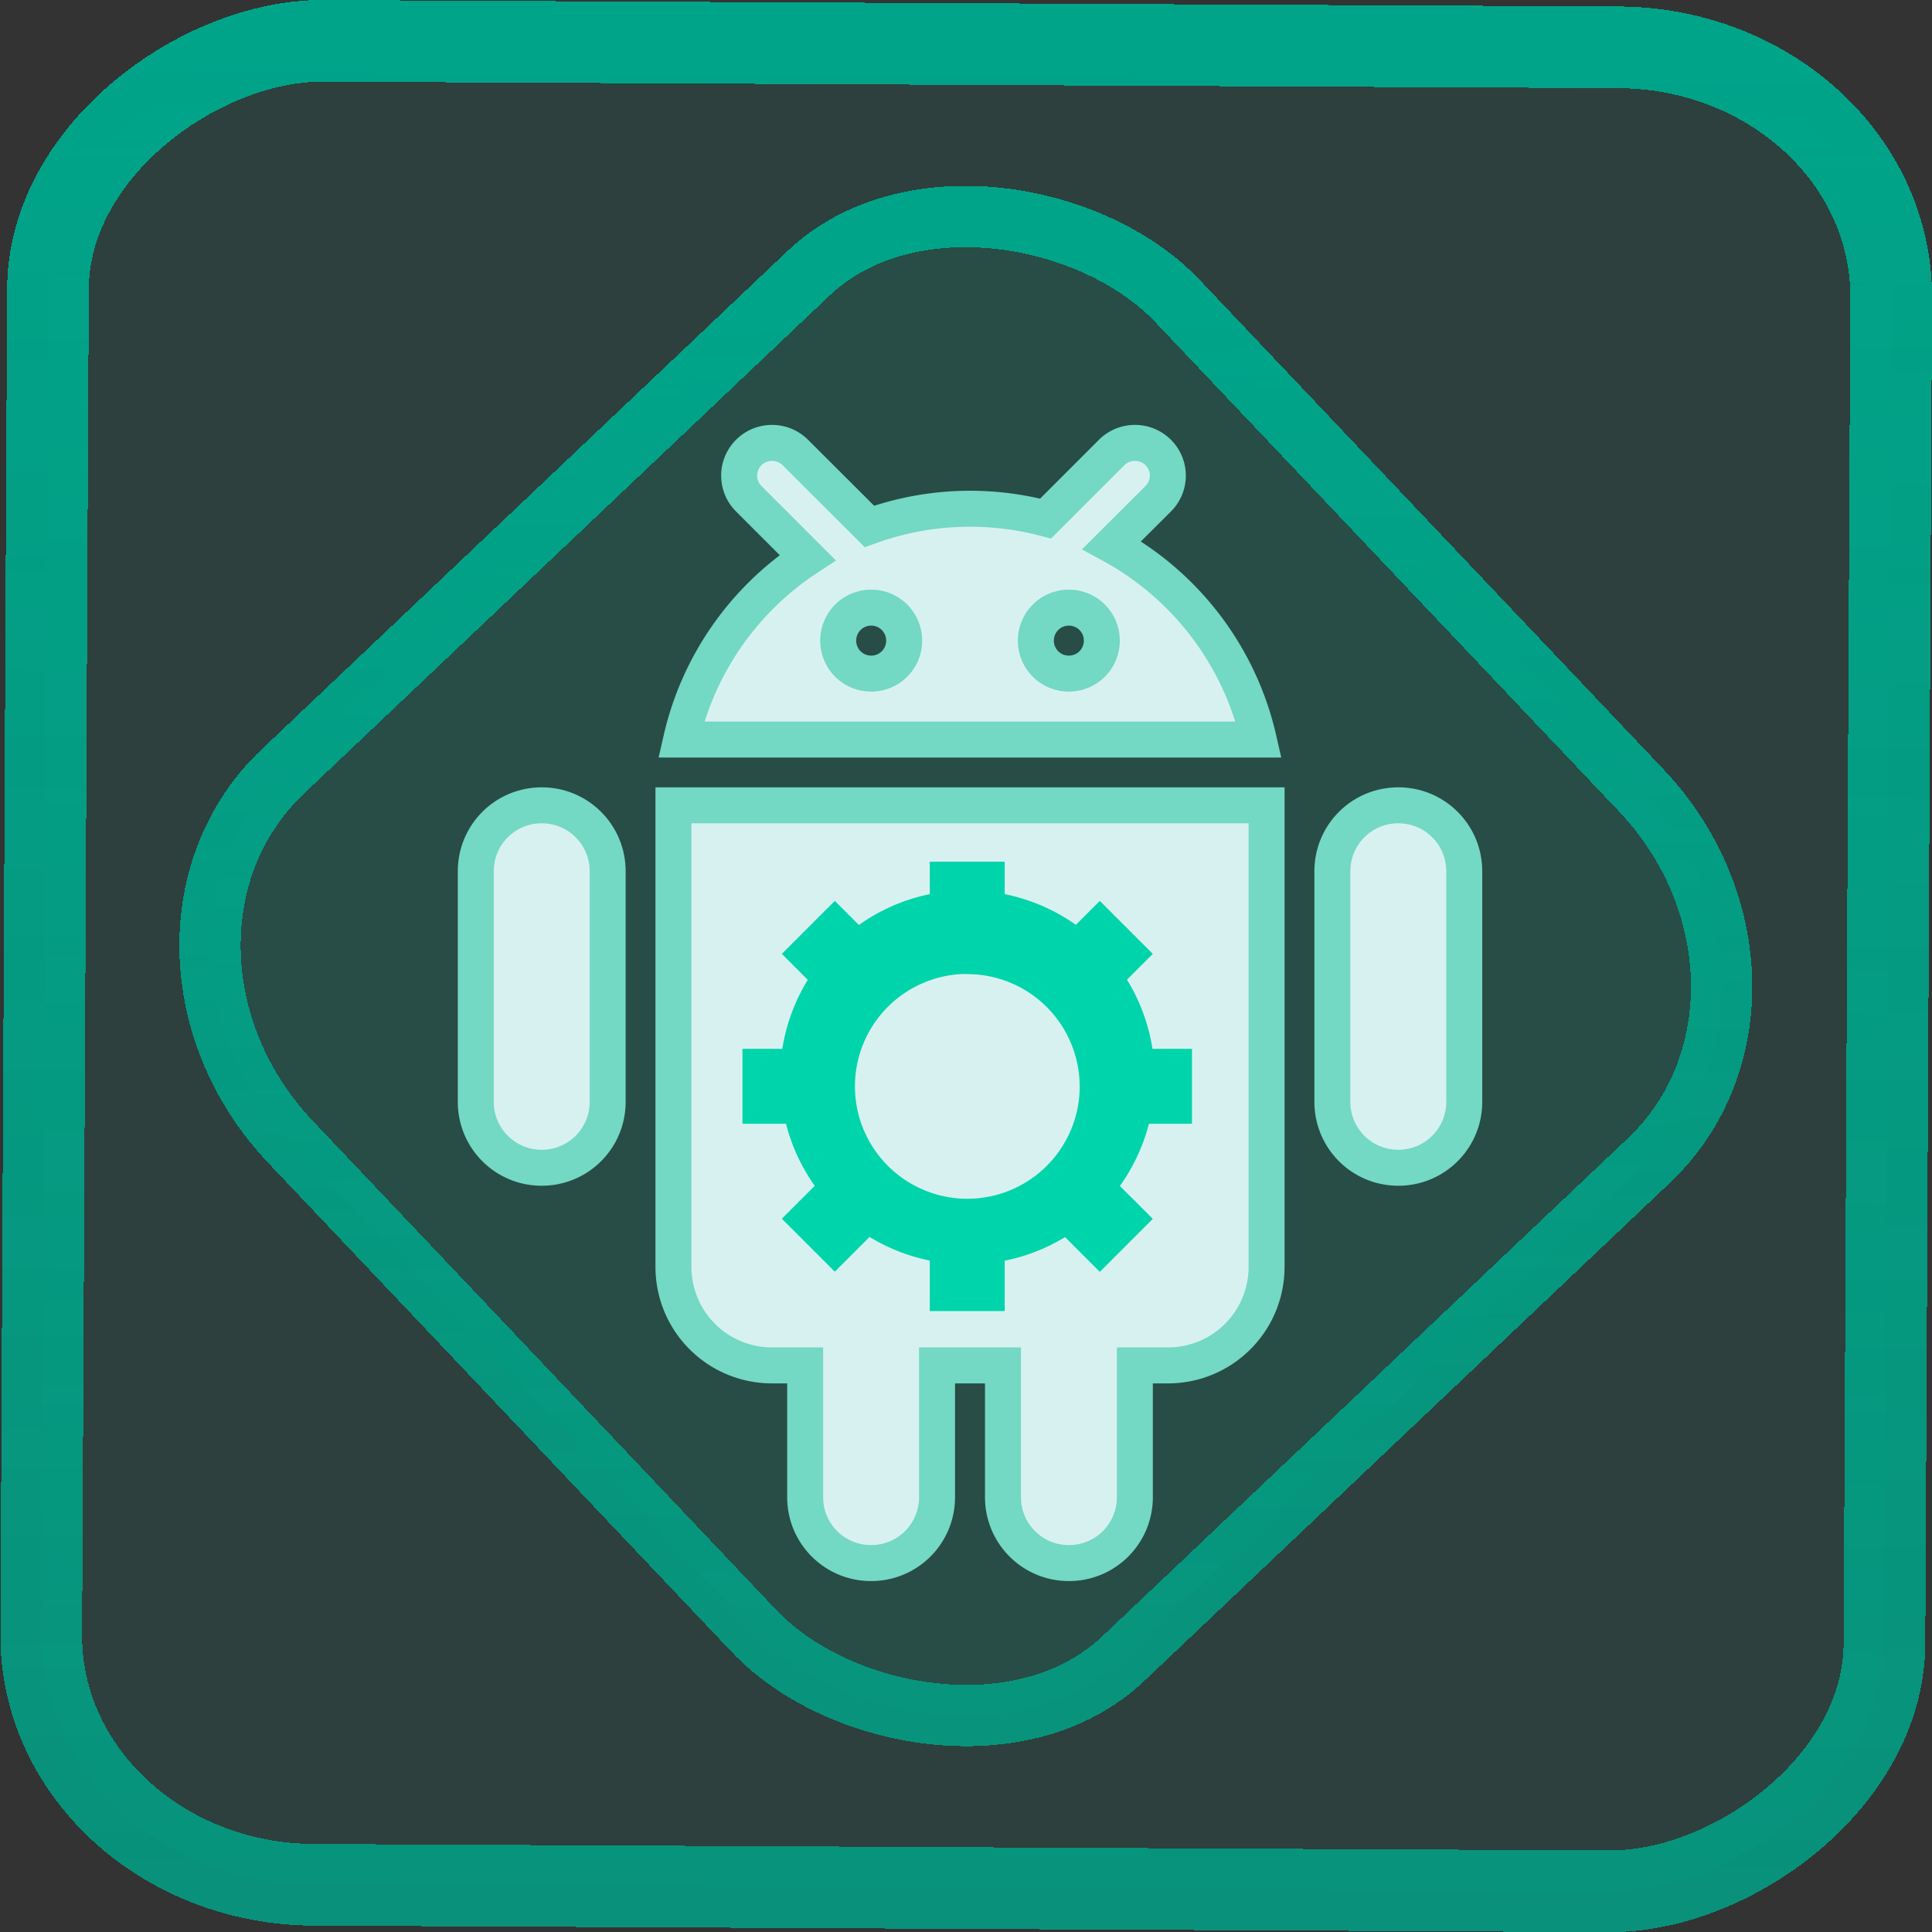 <?xml version="1.0" encoding="UTF-8" standalone="no"?>
<svg
   xmlns:dc="http://purl.org/dc/elements/1.1/"
   xmlns:cc="http://creativecommons.org/ns#"
   xmlns:rdf="http://www.w3.org/1999/02/22-rdf-syntax-ns#"
   xmlns:svg="http://www.w3.org/2000/svg"
   xmlns="http://www.w3.org/2000/svg"
   xmlns:xlink="http://www.w3.org/1999/xlink"
   xmlns:sodipodi="http://sodipodi.sourceforge.net/DTD/sodipodi-0.dtd"
   xmlns:inkscape="http://www.inkscape.org/namespaces/inkscape"
   width="47.286"
   height="47.286"
   version="1.1"
   viewBox="0 0 12.511 12.511"
   id="svg12"
   sodipodi:docname="apk-icon-editor.svg"
   inkscape:version="1.0.1 (3bc2e813f5, 2020-09-07)">
  <rect x="0" y="0" width="12.511" height="12.511" fill="#333333" stroke="none"/>
  <style
     id="style864"></style>
  <defs
     id="defs16">
    <linearGradient
       id="c"
       y1="523.8"
       x1="403.57"
       y2="536.8"
       x2="416.57"
       gradientUnits="userSpaceOnUse"
       gradientTransform="matrix(0.345,0,0,0.345,-134.804,-174.633)">
      <stop
         stop-color="#292c2f"
         id="stop1568" />
      <stop
         offset="1"
         stop-opacity="0"
         id="stop1570" />
    </linearGradient>
    <linearGradient
       xlink:href="#b-2"
       id="linearGradient4189"
       x1="14.369"
       y1="22.522"
       x2="26.522"
       y2="22.522"
       gradientUnits="userSpaceOnUse" />
    <linearGradient
       x1="36"
       gradientUnits="userSpaceOnUse"
       x2="14"
       y2="12"
       y1="44"
       id="b-2">
      <stop
         style="stop-color:#bfc9c9;stop-opacity:1"
         stop-color="#536161"
         id="stop1579" />
      <stop
         style="stop-color:#fbfbfb;stop-opacity:1"
         stop-color="#f4f5f5"
         offset="1"
         id="stop1581" />
    </linearGradient>
    <linearGradient
       xlink:href="#b-2"
       id="linearGradient4428"
       gradientUnits="userSpaceOnUse"
       x1="31.586"
       y1="36.345"
       x2="1.203"
       y2="6.723" />
    <linearGradient
       xlink:href="#b-2"
       id="linearGradient4189-3"
       x1="14.369"
       y1="22.522"
       x2="26.522"
       y2="22.522"
       gradientUnits="userSpaceOnUse"
       gradientTransform="translate(20.842,61.554)" />
    <linearGradient
       xlink:href="#b-2"
       id="linearGradient4428-5"
       gradientUnits="userSpaceOnUse"
       x1="31.586"
       y1="36.345"
       x2="1.203"
       y2="6.723"
       gradientTransform="translate(20.842,61.554)" />
    <linearGradient
       xlink:href="#b-2"
       id="linearGradient4189-3-3"
       x1="14.369"
       y1="22.522"
       x2="26.522"
       y2="22.522"
       gradientUnits="userSpaceOnUse"
       gradientTransform="translate(4.377,4.421)" />
    <linearGradient
       xlink:href="#b-2"
       id="linearGradient4428-5-5"
       gradientUnits="userSpaceOnUse"
       x1="31.586"
       y1="36.345"
       x2="1.203"
       y2="6.723"
       gradientTransform="translate(4.377,4.421)" />
    <linearGradient
       inkscape:collect="always"
       xlink:href="#linearGradient14"
       id="linearGradient15"
       x1="-9.685"
       y1="45.161"
       x2="11.988"
       y2="21.735"
       gradientUnits="userSpaceOnUse"
       gradientTransform="scale(0.265)" />
    <linearGradient
       id="linearGradient14"
       inkscape:collect="always">
      <stop
         style="stop-color:#00a489;stop-opacity:0.831;"
         offset="0"
         id="stop12" />
      <stop
         style="stop-color:#00a489;stop-opacity:1;"
         offset="1"
         id="stop13" />
    </linearGradient>
    <filter
       id="filter2917-3"
       x="-0.962"
       y="-0.667"
       width="2.924"
       height="2.335"
       color-interpolation-filters="sRGB">
      <feGaussianBlur
         stdDeviation="0.287"
         id="feGaussianBlur732-5" />
    </filter>
    <filter
       id="filter1"
       x="-0.962"
       y="-0.667"
       width="2.924"
       height="2.335"
       color-interpolation-filters="sRGB">
      <feGaussianBlur
         stdDeviation="0.287"
         id="feGaussianBlur1" />
    </filter>
    <filter
       id="filter2"
       x="-0.962"
       y="-0.667"
       width="2.924"
       height="2.335"
       color-interpolation-filters="sRGB">
      <feGaussianBlur
         stdDeviation="0.287"
         id="feGaussianBlur2" />
    </filter>
    <linearGradient
       inkscape:collect="always"
       xlink:href="#linearGradient14"
       id="linearGradient867"
       x1="-12.195"
       y1="6.288"
       x2="-0.254"
       y2="6.288"
       gradientUnits="userSpaceOnUse" />
  </defs>
  <sodipodi:namedview
     id="namedview14"
     pagecolor="#000000"
     bordercolor="#666666"
     borderopacity="1.0"
     inkscape:showpageshadow="2"
     inkscape:pageopacity="0.0"
     inkscape:pagecheckerboard="0"
     inkscape:deskcolor="#d1d1d1"
     showgrid="false"
     inkscape:zoom="11.044844"
     inkscape:cx="15.414103"
     inkscape:cy="19.465003"
     inkscape:window-width="1920"
     inkscape:window-height="988"
     inkscape:window-x="0"
     inkscape:window-y="0"
     inkscape:window-maximized="1"
     inkscape:current-layer="svg12"
     inkscape:document-rotation="0">
    <inkscape:grid
       type="xygrid"
       id="grid244"
       originx="9.959"
       originy="-31.579"
       spacingy="1"
       spacingx="1"
       units="px"
       visible="false" />
  </sodipodi:namedview>
  <rect
     x="-12.195"
     y="0.32"
     width="11.941"
     height="11.936"
     rx="1.612"
     shape-rendering="crispEdges"
     id="rect5-6-7-3"
     ry="1.774"
     transform="matrix(0.005,-1,1,0.005,0,0)"
     style="fill:#00a489;fill-opacity:0.12;stroke:url(#linearGradient867);stroke-width:0.529;stroke-miterlimit:4;stroke-dasharray:none;stroke-opacity:1" />
  <rect
     x="-3.72"
     y="4.885"
     width="7.913"
     height="7.912"
     rx="1.612"
     shape-rendering="crispEdges"
     id="rect5-6-6-6-6"
     style="fill:#00a489;fill-opacity:0.122;stroke:url(#linearGradient15);stroke-width:0.397;stroke-opacity:1;stroke-miterlimit:4;stroke-dasharray:none"
     ry="1.774"
     transform="matrix(0.726,-0.688,0.688,0.726,0,0)" />
  <path
     d="m 5,2.868 a 0.213,0.212 0 0 0 -0.148,0.365 l 0.378,0.378 a 1.918,1.918 0 0 0 -0.819,1.178 H 8.151 A 1.919,1.919 0 0 0 7.199,3.53 L 7.497,3.233 A 0.213,0.212 0 0 0 7.349,2.868 0.213,0.212 0 0 0 7.197,2.932 l -0.426,0.426 a 1.912,1.911 0 0 0 -1.141,0.051 L 5.152,2.932 a 0.213,0.212 0 0 0 -0.152,-0.064 z m 0.641,1.067 A 0.213,0.213 0 0 1 5.855,4.148 0.213,0.213 0 0 1 5.641,4.362 0.213,0.213 0 0 1 5.428,4.148 0.213,0.213 0 0 1 5.641,3.935 Z m 1.28,0 A 0.213,0.213 0 0 1 7.135,4.148 0.213,0.213 0 0 1 6.921,4.362 0.213,0.213 0 0 1 6.708,4.148 0.213,0.213 0 0 1 6.921,3.935 Z M 3.508,5.215 c -0.236,0 -0.427,0.19 -0.427,0.427 v 1.493 c 0,0.236 0.19,0.427 0.427,0.427 0.236,0 0.427,-0.19 0.427,-0.427 V 5.642 c 0,-0.236 -0.19,-0.427 -0.427,-0.427 z m 0.853,0 v 2.987 c 0,0.355 0.285,0.64 0.64,0.64 h 0.213 v 0.853 c 0,0.236 0.19,0.427 0.427,0.427 0.236,0 0.427,-0.19 0.427,-0.427 V 8.842 h 0.427 v 0.853 c 0,0.236 0.19,0.427 0.427,0.427 0.236,0 0.427,-0.19 0.427,-0.427 V 8.842 h 0.213 c 0.355,0 0.64,-0.285 0.64,-0.64 V 5.215 Z m 4.694,0 c -0.236,0 -0.427,0.19 -0.427,0.427 v 1.493 c 0,0.236 0.19,0.427 0.427,0.427 0.236,0 0.427,-0.19 0.427,-0.427 V 5.642 c 0,-0.236 -0.19,-0.427 -0.427,-0.427 z"
     fill="#d7f1f1"
     id="path1"
     style="stroke:#73d8c4;stroke-width:0.233;stroke-opacity:1" />
  <path
     d="m 6.021,5.58 v 0.21 A 1.213,1.213 0 0 0 5.562,5.99 L 5.406,5.834 5.063,6.177 5.231,6.345 A 1.213,1.213 0 0 0 5.066,6.792 h -0.258 v 0.485 h 0.282 a 1.213,1.213 0 0 0 0.186,0.402 l -0.213,0.213 0.343,0.343 0.225,-0.225 a 1.213,1.213 0 0 0 0.39,0.153 V 8.49 H 6.506 V 8.164 A 1.213,1.213 0 0 0 6.897,8.011 L 7.122,8.236 7.465,7.893 7.252,7.68 A 1.213,1.213 0 0 0 7.44,7.277 H 7.719 V 6.792 H 7.463 A 1.213,1.213 0 0 0 7.298,6.344 L 7.465,6.177 7.122,5.834 6.967,5.989 A 1.213,1.213 0 0 0 6.506,5.79 v -0.21 z m 0.223,0.728 a 0.728,0.728 0 0 1 0.051,6.468e-4 0.728,0.728 0 0 1 0.696,0.757 v 0.005 A 0.728,0.728 0 0 1 6.23,7.762 0.728,0.728 0 0 1 5.537,7.003 0.728,0.728 0 0 1 6.244,6.307 Z"
     id="path10-3"
     style="fill:#00d4aa;fill-opacity:1;stroke-width:0.265" />
</svg>
